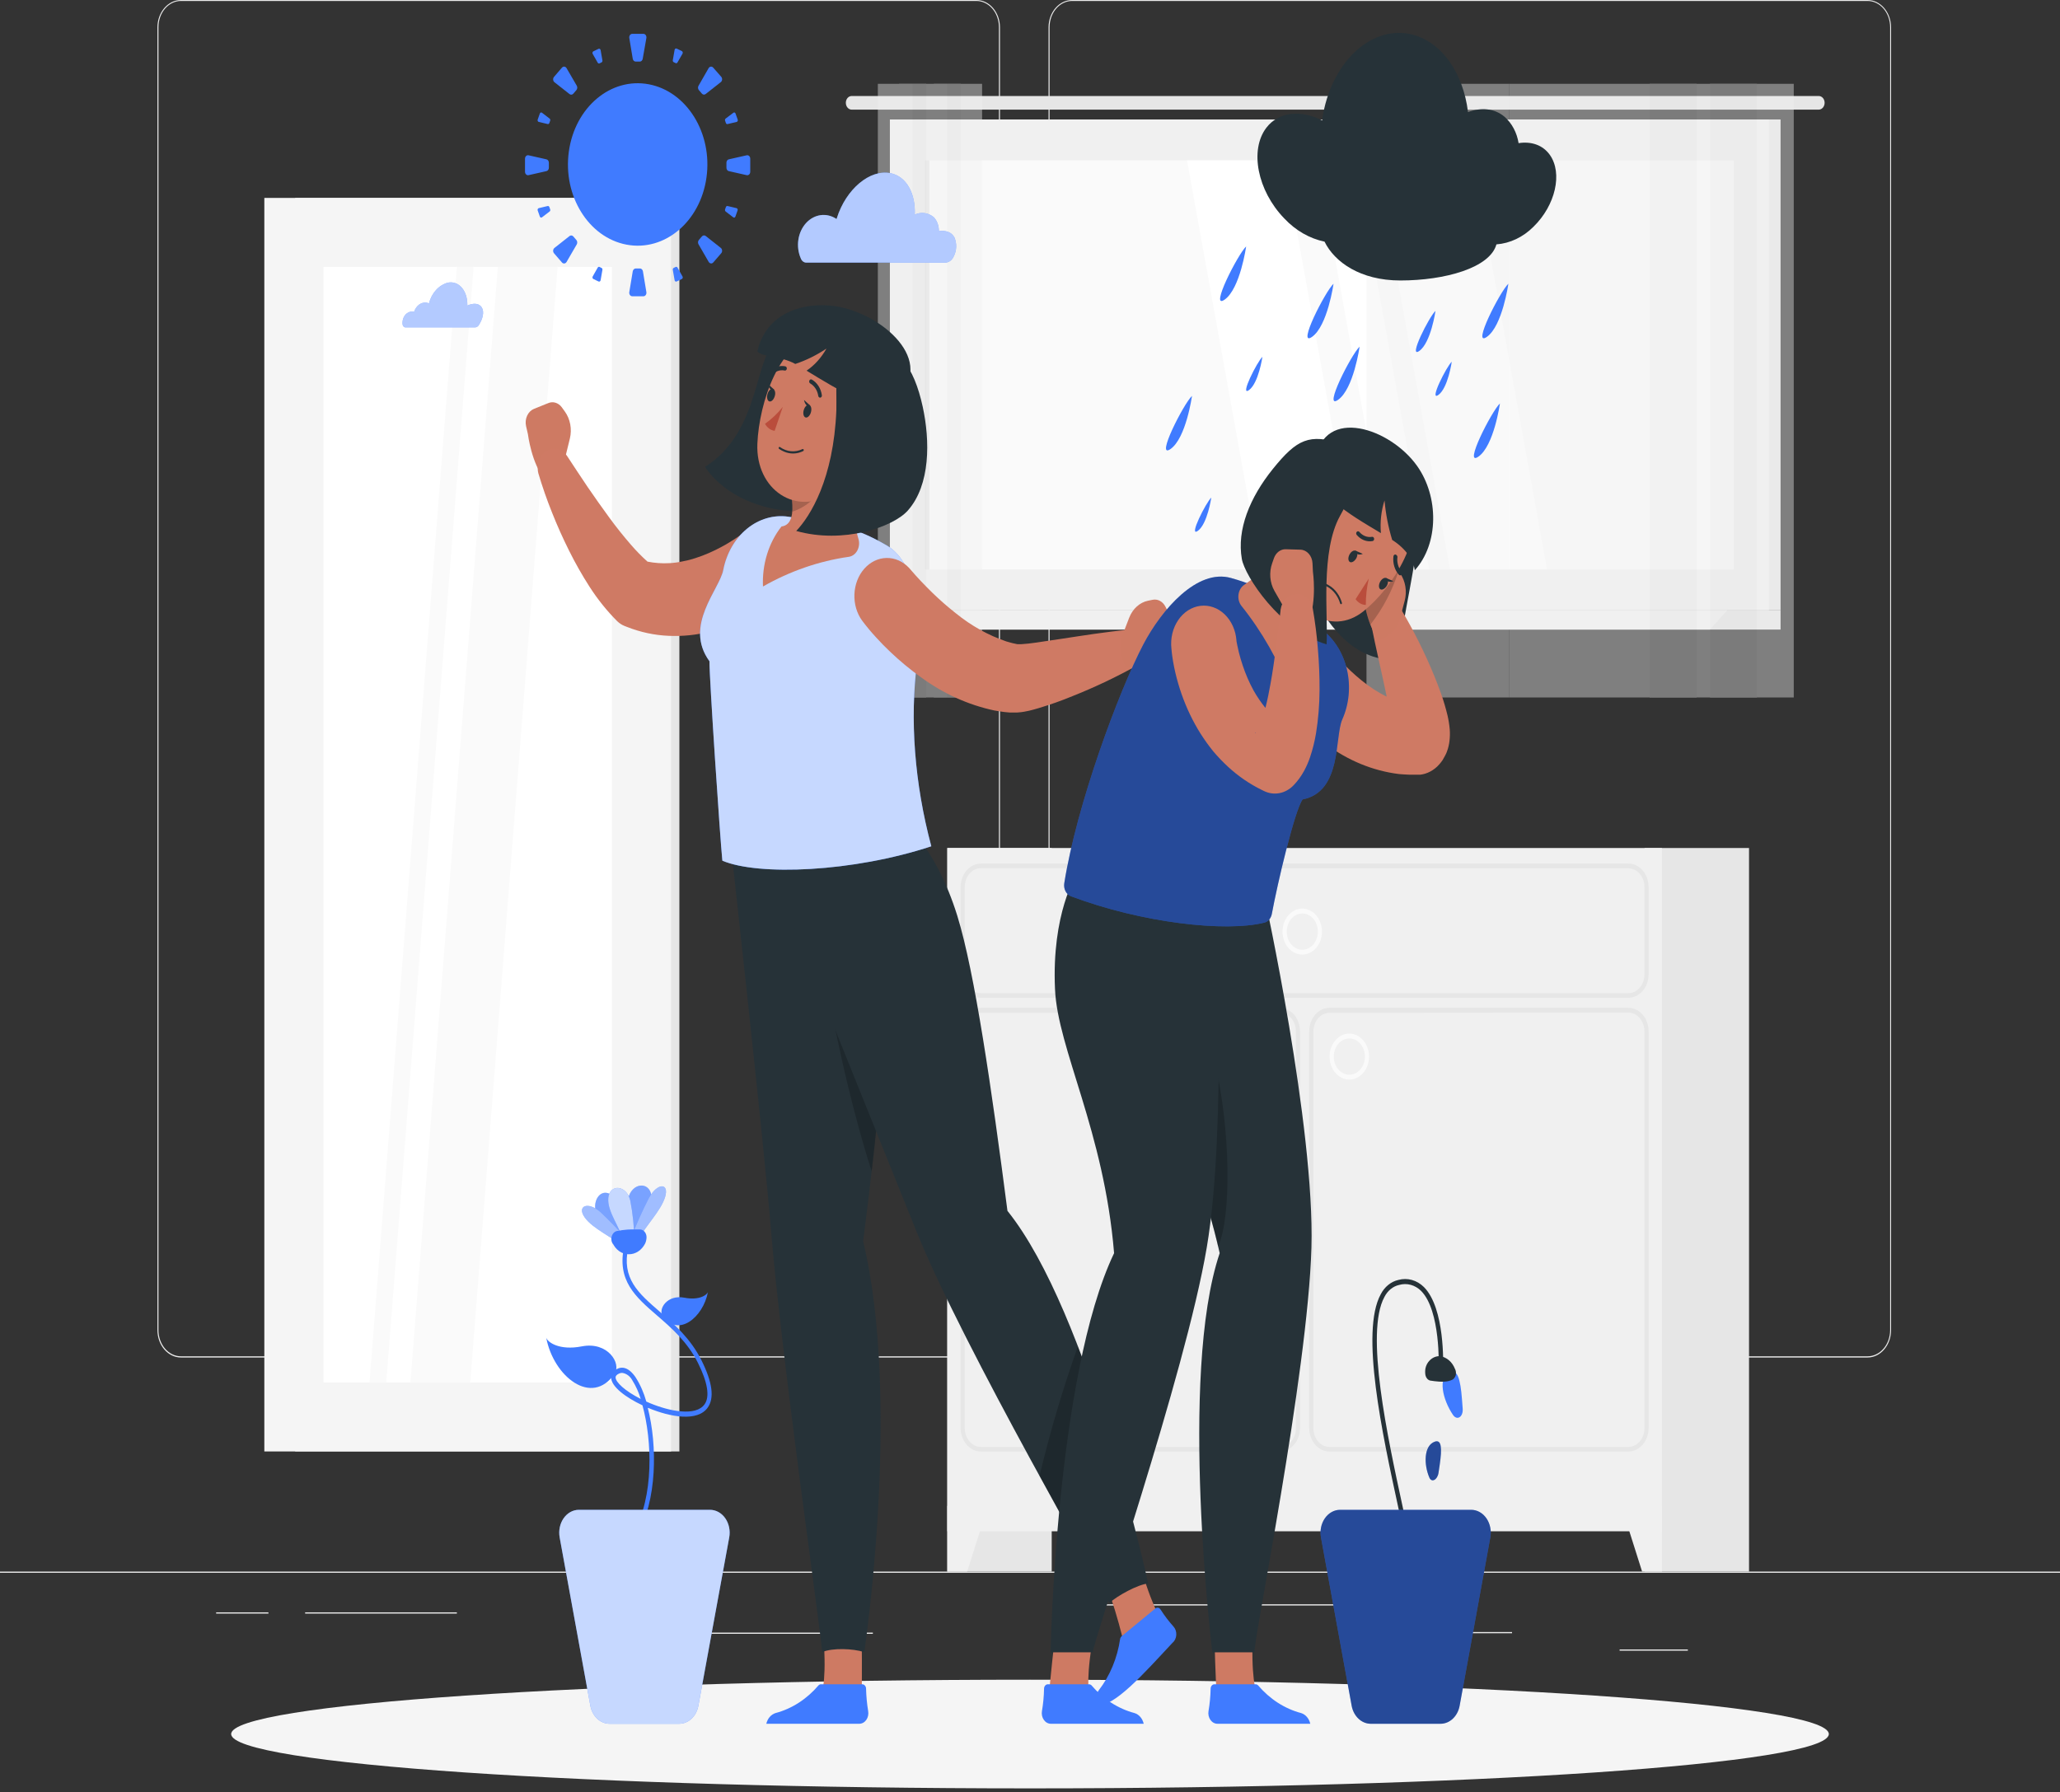 <svg width="300" height="261" viewBox="0 0 300 261" fill="none" xmlns="http://www.w3.org/2000/svg">
<rect x="0" y="0" width="300" height="261" fill="#333333" stroke="none"/>
<path d="M300 228.899H0V229.074H300V228.899Z" fill="#EBEBEB"/>
<path d="M245.802 240.239H235.866V240.414H245.802V240.239Z" fill="#EBEBEB"/>
<path d="M220.2 237.701H197.514V237.876H220.2V237.701Z" fill="#EBEBEB"/>
<path d="M200.448 233.66H159V233.835H200.448V233.66Z" fill="#EBEBEB"/>
<path d="M39.09 234.835H31.476V235.01H39.09V234.835Z" fill="#EBEBEB"/>
<path d="M66.534 234.835H44.436V235.01H66.534V234.835Z" fill="#EBEBEB"/>
<path d="M127.116 237.785H91.398V237.96H127.116V237.785Z" fill="#EBEBEB"/>
<path d="M142.2 197.717H26.346C25.439 197.715 24.569 197.294 23.928 196.546C23.286 195.797 22.926 194.783 22.926 193.725V3.957C22.934 2.906 23.298 1.9 23.938 1.159C24.578 0.418 25.444 0.002 26.346 0H142.2C143.109 0 143.98 0.421 144.623 1.169C145.265 1.918 145.626 2.933 145.626 3.992V193.725C145.626 194.784 145.265 195.799 144.623 196.548C143.98 197.297 143.109 197.717 142.2 197.717ZM26.346 0.14C25.479 0.142 24.647 0.545 24.034 1.26C23.421 1.976 23.076 2.946 23.076 3.957V193.725C23.076 194.736 23.421 195.706 24.034 196.422C24.647 197.138 25.479 197.541 26.346 197.542H142.2C143.069 197.541 143.901 197.138 144.515 196.422C145.129 195.707 145.475 194.737 145.476 193.725V3.957C145.475 2.945 145.129 1.975 144.515 1.26C143.901 0.544 143.069 0.142 142.2 0.14H26.346Z" fill="#EBEBEB"/>
<path d="M271.986 197.717H156.126C155.218 197.715 154.347 197.294 153.705 196.546C153.063 195.798 152.701 194.783 152.7 193.725V3.957C152.709 2.905 153.074 1.9 153.715 1.159C154.357 0.418 155.223 0.002 156.126 0H271.986C272.887 0.004 273.751 0.421 274.39 1.162C275.029 1.903 275.392 2.907 275.4 3.957V193.725C275.4 194.781 275.04 195.795 274.401 196.543C273.761 197.291 272.892 197.714 271.986 197.717ZM156.126 0.14C155.257 0.142 154.425 0.544 153.811 1.26C153.197 1.975 152.851 2.945 152.85 3.957V193.725C152.851 194.737 153.197 195.707 153.811 196.422C154.425 197.138 155.257 197.541 156.126 197.542H271.986C272.854 197.541 273.686 197.138 274.3 196.422C274.914 195.707 275.26 194.737 275.262 193.725V3.957C275.26 2.945 274.914 1.975 274.3 1.26C273.686 0.544 272.854 0.142 271.986 0.14H156.126Z" fill="#EBEBEB"/>
<path d="M137.958 228.899H153.162V123.51H137.958V228.899Z" fill="#E6E6E6"/>
<path d="M140.85 228.899H137.958V219.328H143.874L140.85 228.899Z" fill="#F0F0F0"/>
<path d="M239.508 228.899H254.712V123.51H239.508V228.899Z" fill="#E6E6E6"/>
<path d="M137.958 223.026L242.028 223.026V123.51L137.958 123.51V223.026Z" fill="#F0F0F0"/>
<path d="M237.144 145.324H142.848C142.067 145.324 141.317 144.962 140.763 144.319C140.21 143.675 139.898 142.802 139.896 141.891V129.208C139.898 128.297 140.21 127.424 140.763 126.781C141.317 126.137 142.067 125.776 142.848 125.776H237.144C237.926 125.776 238.675 126.137 239.228 126.781C239.78 127.425 240.09 128.298 240.09 129.208V141.926C240.083 142.83 239.769 143.694 239.217 144.331C238.665 144.967 237.921 145.324 237.144 145.324ZM142.848 126.447C142.226 126.447 141.63 126.735 141.19 127.247C140.75 127.76 140.502 128.455 140.502 129.18V141.926C140.504 142.65 140.752 143.343 141.192 143.854C141.632 144.365 142.227 144.652 142.848 144.652H237.144C237.765 144.651 238.359 144.363 238.797 143.852C239.236 143.341 239.483 142.648 239.484 141.926V129.208C239.484 128.485 239.238 127.79 238.799 127.278C238.361 126.765 237.766 126.477 237.144 126.475L142.848 126.447Z" fill="#E6E6E6"/>
<path d="M186.378 211.414H142.848C142.067 211.412 141.318 211.05 140.765 210.406C140.212 209.763 139.9 208.891 139.896 207.981V150.218C139.898 149.307 140.21 148.433 140.763 147.79C141.317 147.146 142.067 146.785 142.848 146.785H186.378C187.16 146.785 187.909 147.147 188.462 147.79C189.014 148.434 189.324 149.307 189.324 150.218V207.981C189.323 208.891 189.012 209.763 188.46 210.406C187.908 211.049 187.159 211.412 186.378 211.414ZM142.848 147.519C142.227 147.521 141.631 147.809 141.191 148.322C140.752 148.834 140.504 149.528 140.502 150.253V208.016C140.504 208.74 140.752 209.433 141.192 209.944C141.632 210.455 142.227 210.742 142.848 210.742H186.378C187 210.742 187.595 210.455 188.035 209.944C188.475 209.433 188.723 208.74 188.724 208.016V150.218C188.723 149.493 188.475 148.799 188.036 148.287C187.596 147.774 187 147.486 186.378 147.484L142.848 147.519Z" fill="#E6E6E6"/>
<path d="M237.144 211.414H193.608C192.827 211.412 192.079 211.049 191.527 210.406C190.975 209.763 190.664 208.891 190.662 207.981V150.218C190.662 149.767 190.738 149.32 190.886 148.904C191.034 148.488 191.251 148.109 191.525 147.79C191.799 147.472 192.123 147.219 192.481 147.046C192.838 146.874 193.221 146.785 193.608 146.785H237.144C237.925 146.785 238.675 147.147 239.227 147.79C239.78 148.434 240.09 149.307 240.09 150.218V207.981C240.089 208.891 239.778 209.763 239.226 210.406C238.673 211.049 237.925 211.412 237.144 211.414ZM193.608 147.519C192.987 147.521 192.392 147.81 191.953 148.322C191.514 148.835 191.268 149.529 191.268 150.253V208.016C191.27 208.738 191.517 209.431 191.955 209.942C192.394 210.453 192.988 210.741 193.608 210.742H237.144C237.764 210.741 238.359 210.453 238.797 209.942C239.235 209.431 239.483 208.738 239.484 208.016V150.218C239.484 149.494 239.238 148.8 238.799 148.287C238.36 147.775 237.765 147.486 237.144 147.484L193.608 147.519Z" fill="#E6E6E6"/>
<path d="M196.506 157.237C195.937 157.238 195.381 157.043 194.908 156.676C194.434 156.309 194.065 155.786 193.846 155.174C193.628 154.563 193.57 153.889 193.68 153.239C193.791 152.589 194.064 151.992 194.466 151.523C194.867 151.053 195.379 150.734 195.937 150.604C196.495 150.474 197.073 150.54 197.598 150.793C198.124 151.047 198.573 151.476 198.889 152.027C199.205 152.578 199.374 153.225 199.374 153.888C199.374 154.775 199.072 155.626 198.534 156.254C197.997 156.881 197.267 157.235 196.506 157.237ZM196.506 151.252C196.057 151.252 195.618 151.407 195.245 151.698C194.872 151.989 194.582 152.402 194.41 152.885C194.239 153.369 194.194 153.9 194.282 154.413C194.37 154.926 194.587 155.397 194.904 155.766C195.222 156.136 195.627 156.387 196.067 156.488C196.508 156.589 196.964 156.536 197.378 156.335C197.792 156.134 198.146 155.794 198.395 155.358C198.643 154.923 198.775 154.411 198.774 153.888C198.774 153.541 198.715 153.198 198.601 152.878C198.487 152.558 198.32 152.267 198.109 152.022C197.899 151.777 197.649 151.583 197.373 151.451C197.098 151.319 196.804 151.251 196.506 151.252Z" fill="#FAFAFA"/>
<path d="M183.48 157.237C182.911 157.238 182.355 157.043 181.881 156.676C181.408 156.309 181.039 155.786 180.82 155.174C180.602 154.563 180.544 153.889 180.654 153.239C180.764 152.589 181.038 151.992 181.439 151.523C181.841 151.053 182.353 150.734 182.911 150.604C183.468 150.474 184.047 150.54 184.572 150.793C185.098 151.047 185.547 151.476 185.863 152.027C186.179 152.578 186.348 153.225 186.348 153.888C186.348 154.775 186.046 155.626 185.508 156.254C184.97 156.881 184.241 157.235 183.48 157.237ZM183.48 151.252C183.031 151.252 182.592 151.407 182.219 151.698C181.846 151.989 181.555 152.402 181.384 152.885C181.212 153.369 181.168 153.9 181.256 154.413C181.344 154.926 181.56 155.397 181.878 155.766C182.196 156.136 182.6 156.387 183.041 156.488C183.481 156.589 183.937 156.536 184.352 156.335C184.766 156.134 185.12 155.794 185.368 155.358C185.617 154.923 185.749 154.411 185.748 153.888C185.748 153.541 185.689 153.198 185.575 152.878C185.461 152.558 185.294 152.267 185.083 152.022C184.872 151.777 184.622 151.583 184.347 151.451C184.072 151.319 183.777 151.251 183.48 151.252Z" fill="#FAFAFA"/>
<path d="M239.142 228.899H242.028V219.328H236.112L239.142 228.899Z" fill="#F0F0F0"/>
<path d="M189.654 139.031C189.086 139.033 188.529 138.837 188.056 138.47C187.583 138.103 187.213 137.581 186.995 136.969C186.776 136.357 186.719 135.683 186.829 135.033C186.939 134.383 187.212 133.786 187.614 133.317C188.016 132.848 188.528 132.528 189.086 132.398C189.643 132.269 190.221 132.334 190.747 132.588C191.272 132.841 191.722 133.27 192.038 133.821C192.354 134.372 192.522 135.02 192.522 135.682C192.522 136.569 192.22 137.42 191.683 138.048C191.145 138.676 190.416 139.029 189.654 139.031ZM189.654 133.047C189.206 133.047 188.767 133.202 188.394 133.492C188.021 133.783 187.73 134.196 187.558 134.68C187.387 135.163 187.342 135.695 187.43 136.208C187.518 136.72 187.735 137.191 188.053 137.561C188.371 137.93 188.775 138.181 189.216 138.282C189.656 138.383 190.112 138.33 190.527 138.129C190.941 137.928 191.295 137.588 191.543 137.153C191.792 136.717 191.924 136.205 191.922 135.682C191.922 135.336 191.864 134.992 191.75 134.672C191.636 134.352 191.468 134.061 191.258 133.816C191.047 133.571 190.797 133.377 190.522 133.245C190.247 133.113 189.952 133.046 189.654 133.047Z" fill="#FAFAFA"/>
<path d="M133.236 88.875L259.308 88.875V17.402L133.236 17.402V88.875Z" fill="#E6E6E6"/>
<path d="M124.032 13.983H264.87C265.096 13.983 265.313 14.088 265.473 14.274C265.632 14.46 265.722 14.712 265.722 14.976C265.721 15.239 265.63 15.49 265.471 15.676C265.311 15.861 265.096 15.967 264.87 15.969H124.032C123.806 15.969 123.59 15.864 123.43 15.678C123.27 15.492 123.18 15.239 123.18 14.976C123.179 14.845 123.201 14.716 123.243 14.595C123.286 14.474 123.349 14.364 123.428 14.272C123.507 14.179 123.601 14.106 123.705 14.057C123.809 14.007 123.92 13.982 124.032 13.983Z" fill="#E6E6E6"/>
<path d="M129.594 88.875L257.61 88.875V17.402L129.594 17.402V88.875Z" fill="#F0F0F0"/>
<path d="M133.236 88.875H259.308V91.692H130.722L133.236 88.875Z" fill="#E6E6E6"/>
<path d="M123.522 88.875H251.538L249.024 91.692H121.008L123.522 88.875Z" fill="#F0F0F0"/>
<path d="M252.504 82.932V23.351L134.694 23.351V82.932H252.504Z" fill="#FAFAFA"/>
<path d="M225.295 82.932L214.531 23.351H200.395L211.159 82.932H225.295Z" fill="white"/>
<path d="M197.766 82.932L187.002 23.351H172.866L183.63 82.932H197.766Z" fill="white"/>
<path d="M208.122 82.932L197.358 23.351H191.844L202.614 82.932H208.122Z" fill="white"/>
<path d="M135.342 82.932V23.351H134.694V82.932H135.342Z" fill="#E6E6E6"/>
<g opacity="0.4">
<path d="M240.486 101.585H261.228V12.207H240.486V101.585Z" fill="#F0F0F0"/>
<path d="M249.024 101.585H255.864V12.207H249.024V101.585Z" fill="#E6E6E6"/>
<path d="M219.744 101.585H240.486V12.207H219.744V101.585Z" fill="#F0F0F0"/>
<path d="M240.24 101.585H247.08V12.207H240.24V101.585Z" fill="#E6E6E6"/>
<path d="M199.002 101.585H219.744V12.207H199.002V101.585Z" fill="#F0F0F0"/>
</g>
<g opacity="0.4">
<path d="M137.964 101.585H143.022V12.207H137.964V101.585Z" fill="#F0F0F0"/>
<path d="M135.984 101.585H139.926V12.207H135.984V101.585Z" fill="#E6E6E6"/>
<path d="M132.901 101.585H137.958V12.207H132.901V101.585Z" fill="#F0F0F0"/>
<path d="M130.932 101.585H134.874V12.207H130.932V101.585Z" fill="#E6E6E6"/>
<path d="M127.842 101.585H132.9V12.207H127.842L127.842 101.585Z" fill="#F0F0F0"/>
</g>
<path d="M42.99 211.399H98.94L98.94 28.826H42.99L42.99 211.399Z" fill="#E6E6E6"/>
<path d="M38.495 211.399H97.728L97.728 28.826H38.495L38.495 211.399Z" fill="#F5F5F5"/>
<path d="M89.106 201.36L89.106 38.872H47.111L47.111 201.36H89.106Z" fill="white"/>
<path d="M68.484 201.353L81.204 38.865H72.499L59.773 201.353H68.484Z" fill="#FAFAFA"/>
<path d="M56.25 201.353L68.97 38.865H66.54L53.814 201.353H56.25Z" fill="#FAFAFA"/>
<path d="M150 260.472C214.249 260.472 266.334 256.929 266.334 252.558C266.334 248.187 214.249 244.644 150 244.644C85.751 244.644 33.666 248.187 33.666 252.558C33.666 256.929 85.751 260.472 150 260.472Z" fill="#F5F5F5"/>
<path d="M82.392 66.314L82.992 63.867C83.154 63.192 83.172 62.481 83.044 61.796C82.916 61.111 82.647 60.473 82.26 59.937L81.81 59.315C81.567 58.988 81.244 58.756 80.885 58.651C80.525 58.545 80.146 58.572 79.8 58.728L77.76 59.553C77.332 59.727 76.976 60.083 76.764 60.55C76.551 61.016 76.498 61.559 76.614 62.07L76.884 63.251C76.884 63.251 77.412 67.523 79.332 69.809L80.034 69.46C80.606 69.178 81.115 68.748 81.524 68.203C81.932 67.658 82.229 67.012 82.392 66.314Z" fill="#CE7A63"/>
<path d="M115.199 78.507C114.821 77.925 114.349 77.436 113.808 77.068C113.268 76.699 112.671 76.458 112.051 76.359C111.43 76.26 110.799 76.304 110.194 76.489C109.588 76.674 109.02 76.996 108.521 77.437L108.413 77.521L108.221 77.661L107.807 77.954C107.525 78.157 107.207 78.36 106.931 78.549C106.331 78.926 105.731 79.311 105.095 79.639C103.867 80.311 102.593 80.861 101.285 81.282C100.657 81.492 100.017 81.655 99.371 81.772C98.743 81.907 98.108 81.991 97.469 82.023C96.407 82.082 95.343 82.007 94.295 81.799C93.452 81.044 92.65 80.227 91.895 79.353C90.815 78.108 89.735 76.766 88.703 75.346C87.671 73.927 86.627 72.466 85.607 70.97C84.587 69.474 83.579 67.915 82.607 66.446L82.547 66.356C82.193 65.861 81.702 65.523 81.159 65.401C80.616 65.279 80.053 65.38 79.566 65.686C79.079 65.992 78.697 66.484 78.486 67.08C78.275 67.676 78.247 68.339 78.407 68.956C78.986 70.905 79.653 72.816 80.405 74.682C81.143 76.542 81.959 78.367 82.859 80.171C83.768 82.003 84.77 83.77 85.859 85.463C87.041 87.3 88.391 88.981 89.885 90.476C90.206 90.784 90.572 91.021 90.965 91.175L91.289 91.301C93.26 92.082 95.317 92.522 97.397 92.608C99.43 92.701 101.465 92.487 103.451 91.972C106.33 91.24 109.095 89.995 111.647 88.281C112.073 88.001 112.493 87.707 112.913 87.386L113.543 86.889L113.867 86.617L114.263 86.274C115.27 85.388 115.935 84.072 116.11 82.616C116.286 81.16 115.958 79.682 115.199 78.507Z" fill="#CF7A64"/>
<path d="M119.531 247.259C119.531 247.259 120.347 245.357 120.005 239.68C120.005 239.68 123.227 238.079 125.501 238.918C125.543 242.868 125.501 246.706 125.501 246.706L119.531 247.259Z" fill="#CE7A63"/>
<path d="M124.451 120.113C124.451 120.113 128.123 125.755 128.969 136.745C129.641 145.435 127.991 163.138 125.699 180.791C131.333 204.24 125.867 240.624 125.867 240.624C124.199 240.099 121.265 239.987 119.723 240.624C119.771 239.225 113.783 197.731 112.277 179.099C111.287 166.808 106.277 121.77 106.277 121.77L124.451 120.113Z" fill="#263238"/>
<path opacity="0.2" d="M120.383 142.499C120.833 146.827 123.689 160.523 126.947 170.611C127.547 165.515 128.027 160.572 128.399 155.999L120.383 142.499Z" fill="black"/>
<path d="M163.445 238.407C162.81 235.855 162.046 233.347 161.159 230.898C161.159 230.898 163.949 228.801 166.433 229.228C167.07 231.471 167.9 233.633 168.911 235.681L163.445 238.407Z" fill="#CE7A63"/>
<path d="M168.258 234.268L163.35 238.309C163.247 238.392 163.171 238.513 163.134 238.652C162.733 241.458 161.65 244.071 160.014 246.182C159.802 246.481 159.661 246.84 159.604 247.222C159.547 247.605 159.577 247.998 159.69 248.363C162.192 248.741 166.554 243.763 170.748 239.274C170.908 239.143 171.041 238.971 171.137 238.773C171.233 238.574 171.29 238.353 171.304 238.125C171.318 237.898 171.288 237.67 171.217 237.457C171.146 237.245 171.035 237.053 170.892 236.897C170.212 236.141 169.588 235.32 169.026 234.443C168.986 234.373 168.934 234.312 168.873 234.265C168.813 234.219 168.745 234.186 168.673 234.17C168.602 234.154 168.528 234.154 168.457 234.171C168.386 234.188 168.318 234.221 168.258 234.268Z" fill="#407BFF"/>
<path d="M131.249 119.462C131.249 119.462 136.199 123.049 139.415 133.389C141.953 141.597 144.425 158.663 146.717 176.359C158.663 191.215 167.213 230.633 167.213 230.633C165.737 230.752 162.695 232.423 161.567 233.464C161.147 232.185 140.357 196.41 133.475 179.379C126.917 163.145 111.563 124.937 111.563 124.937L131.249 119.462Z" fill="#263238"/>
<path opacity="0.2" d="M156.977 196.095C154.783 202.248 152.915 208.552 151.385 214.972C152.981 217.888 154.493 220.628 155.843 223.054L162.371 212.099C160.865 207.044 159.047 201.465 156.977 196.095Z" fill="black"/>
<path d="M125.562 245.308H119.562C119.437 245.307 119.316 245.356 119.22 245.448C117.5 247.469 115.32 248.876 112.938 249.503C112.617 249.603 112.325 249.8 112.09 250.074C111.855 250.347 111.686 250.688 111.6 251.062H125.136C125.332 251.062 125.525 251.012 125.702 250.914C125.88 250.817 126.036 250.674 126.16 250.498C126.284 250.321 126.373 250.114 126.42 249.892C126.467 249.671 126.471 249.44 126.432 249.216C126.254 248.141 126.152 247.052 126.126 245.958C126.126 245.872 126.111 245.787 126.083 245.708C126.054 245.628 126.013 245.556 125.96 245.496C125.908 245.435 125.845 245.388 125.777 245.355C125.709 245.323 125.635 245.307 125.562 245.308Z" fill="#407BFF"/>
<path d="M113.465 49.185C109.619 51.772 111.065 62.643 102.665 68.013C107.237 74.612 116.831 75.165 119.567 73.941C122.303 72.718 122.153 53.289 122.153 53.289C122.153 53.289 116.909 47.675 113.465 49.185Z" fill="#263238"/>
<path d="M129.126 79.43C128.634 79.213 129.636 79.639 129.126 79.43V79.43Z" fill="#407BFF"/>
<path d="M114.809 75.256C116.009 75.43 117.299 75.647 118.523 75.892C122.201 76.64 124.391 76.682 129.125 79.43C133.667 82.072 134.315 90.546 133.559 96.405C132.485 104.718 133.163 114.037 135.629 123.259C124.229 127.027 110.429 127.586 105.197 125.356C104.873 122.175 103.295 98.705 103.319 96.307C99.527 91.112 104.789 85.862 105.329 83.023C105.801 80.589 107.033 78.446 108.785 77.011C110.537 75.575 112.684 74.95 114.809 75.256Z" fill="#407BFF"/>
<path opacity="0.7" d="M114.809 75.256C116.009 75.43 117.299 75.647 118.523 75.892C122.201 76.64 124.391 76.682 129.125 79.43C133.667 82.072 134.315 90.546 133.559 96.405C132.485 104.718 133.163 114.037 135.629 123.259C124.229 127.027 110.429 127.586 105.197 125.356C104.873 122.175 103.295 98.705 103.319 96.307C99.527 91.112 104.789 85.862 105.329 83.023C105.801 80.589 107.033 78.446 108.785 77.011C110.537 75.575 112.684 74.95 114.809 75.256Z" fill="white"/>
<path d="M166.8 94.293C166.748 93.555 166.446 92.87 165.961 92.39C165.476 91.91 164.848 91.675 164.214 91.734C160.932 92.042 157.68 92.573 154.488 93.056L152.088 93.412C151.308 93.538 150.528 93.65 149.784 93.734C149.412 93.776 149.058 93.804 148.722 93.825H148.278H148.098H148.026C148.071 93.816 148.118 93.816 148.164 93.825L147.936 93.776L147.474 93.678C147.162 93.587 146.874 93.524 146.544 93.419C143.921 92.528 141.441 91.144 139.2 89.322C138.006 88.385 136.855 87.376 135.75 86.302C135.192 85.757 134.646 85.198 134.112 84.638L133.326 83.785L132.654 83.016L132.384 82.709C131.489 81.76 130.319 81.245 129.11 81.266C127.901 81.287 126.744 81.844 125.875 82.823C125.006 83.802 124.489 85.13 124.43 86.538C124.37 87.945 124.773 89.325 125.556 90.399L126.096 91.098L126.588 91.7C126.912 92.091 127.242 92.462 127.578 92.825C128.238 93.559 128.928 94.258 129.63 94.923C131.05 96.277 132.547 97.517 134.112 98.635C137.372 101.022 140.992 102.664 144.78 103.473C145.272 103.571 145.776 103.634 146.268 103.704L147.024 103.774H147.402C147.654 103.774 147.954 103.774 148.158 103.774L148.698 103.725L149.13 103.662C149.412 103.613 149.652 103.557 149.904 103.508C150.378 103.396 150.828 103.263 151.26 103.137C152.13 102.879 152.952 102.599 153.768 102.319C154.584 102.04 155.382 101.711 156.168 101.397C159.332 100.142 162.431 98.676 165.45 97.006C165.882 96.763 166.241 96.374 166.482 95.891C166.722 95.407 166.833 94.851 166.8 94.293Z" fill="#CF7A64"/>
<path d="M163.553 92.287L164.447 89.966C164.696 89.328 165.074 88.77 165.548 88.341C166.023 87.911 166.58 87.621 167.171 87.498L167.855 87.358C168.214 87.283 168.585 87.337 168.917 87.513C169.249 87.689 169.527 87.979 169.715 88.344L170.825 90.504C171.061 90.957 171.14 91.497 171.048 92.016C170.955 92.535 170.698 92.994 170.327 93.3L169.469 94C169.469 94 166.715 96.88 163.979 97.209L163.631 96.412C163.355 95.774 163.205 95.073 163.191 94.359C163.178 93.646 163.302 92.938 163.553 92.287Z" fill="#CE7A63"/>
<path d="M123.696 67.978C123.544 71.522 123.986 75.068 124.998 78.416C125.091 78.699 125.127 79.003 125.104 79.305C125.081 79.607 124.999 79.898 124.864 80.158C124.729 80.417 124.545 80.636 124.325 80.8C124.106 80.963 123.858 81.066 123.6 81.1C119.261 81.722 115.041 83.183 111.114 85.421C111.041 83.829 111.242 82.236 111.705 80.735C112.167 79.234 112.882 77.856 113.808 76.682C116.844 76.311 114.678 69.627 114.342 68.39L123.696 67.978Z" fill="#CE7A63"/>
<path opacity="0.2" d="M121.368 68.075L114.354 68.383C114.57 69.201 115.554 72.34 115.392 74.522C116.434 74.187 117.409 73.615 118.26 72.837C119.677 71.642 120.761 69.985 121.374 68.075H121.368Z" fill="black"/>
<path d="M127.199 60.609C125.333 66.789 124.655 69.446 121.199 71.795C115.997 75.291 110.021 71.326 110.297 64.636C110.543 58.616 113.555 49.527 119.339 48.744C125.123 47.961 129.077 54.435 127.199 60.609Z" fill="#CE7A63"/>
<path d="M118.074 60.126C117.906 60.616 117.546 60.916 117.27 60.783C116.994 60.651 116.904 60.154 117.072 59.658C117.24 59.161 117.6 58.868 117.876 58.994C118.152 59.12 118.242 59.616 118.074 60.126Z" fill="#263238"/>
<path d="M112.8 57.784C112.632 58.28 112.272 58.574 111.996 58.448C111.72 58.322 111.63 57.812 111.798 57.316C111.966 56.819 112.326 56.526 112.602 56.658C112.878 56.791 112.992 57.288 112.8 57.784Z" fill="#263238"/>
<path d="M112.74 56.742L111.84 55.931C111.84 55.931 112.044 57.099 112.74 56.742Z" fill="#263238"/>
<path d="M113.999 59.266C113.236 60.221 112.364 61.049 111.407 61.727C111.563 62.007 111.769 62.244 112.012 62.422C112.254 62.599 112.527 62.713 112.811 62.755L113.999 59.266Z" fill="#BA4D3C"/>
<path d="M114.162 65.768C113.92 65.665 113.688 65.536 113.466 65.384C113.45 65.374 113.435 65.361 113.424 65.345C113.412 65.329 113.403 65.311 113.398 65.29C113.393 65.27 113.391 65.249 113.393 65.228C113.396 65.207 113.401 65.187 113.41 65.169C113.419 65.151 113.432 65.135 113.446 65.122C113.461 65.11 113.477 65.101 113.495 65.096C113.512 65.091 113.53 65.091 113.548 65.095C113.566 65.098 113.583 65.106 113.598 65.118C114.083 65.463 114.63 65.669 115.197 65.721C115.763 65.772 116.331 65.666 116.856 65.412C116.888 65.394 116.924 65.392 116.958 65.405C116.991 65.418 117.019 65.445 117.036 65.482C117.044 65.499 117.05 65.519 117.051 65.539C117.053 65.56 117.052 65.58 117.047 65.6C117.042 65.619 117.033 65.637 117.022 65.653C117.011 65.669 116.997 65.682 116.982 65.691C116.087 66.145 115.074 66.173 114.162 65.768Z" fill="#263238"/>
<path d="M126.984 65.999C126.658 66.459 126.252 66.833 125.793 67.096C125.333 67.359 124.831 67.504 124.32 67.523C123.03 67.523 122.802 65.789 123.516 64.349C124.158 63.042 125.604 61.476 126.732 62.175C127.86 62.874 127.866 64.803 126.984 65.999Z" fill="#CE7A63"/>
<path d="M121.8 59.756C121.392 69.774 118.008 75.179 115.956 77.332C122.796 79.262 130.05 76.78 132.198 74.368C135.534 70.613 135.438 64.153 134.382 59.266C133.104 53.407 130.698 49.842 125.844 50.338C120.99 50.835 121.908 56.54 121.8 59.756Z" fill="#263238"/>
<path d="M119.285 57.868C119.254 57.847 119.226 57.818 119.206 57.782C119.185 57.747 119.171 57.707 119.165 57.665C119.108 57.279 118.973 56.913 118.772 56.599C118.571 56.284 118.309 56.029 118.007 55.855C117.942 55.823 117.889 55.763 117.861 55.688C117.833 55.612 117.832 55.526 117.857 55.449C117.885 55.372 117.938 55.311 118.004 55.278C118.07 55.245 118.144 55.244 118.211 55.274C118.596 55.487 118.931 55.805 119.187 56.2C119.444 56.596 119.616 57.057 119.687 57.546C119.698 57.606 119.693 57.668 119.674 57.724C119.655 57.781 119.621 57.829 119.578 57.864C119.535 57.898 119.485 57.917 119.432 57.917C119.38 57.918 119.329 57.901 119.285 57.868Z" fill="#263238"/>
<path d="M112.2 54.743C112.13 54.737 112.064 54.703 112.014 54.645C111.964 54.586 111.937 54.507 111.937 54.425C111.937 54.343 111.964 54.263 112.014 54.205C112.317 53.854 112.687 53.594 113.094 53.446C113.502 53.297 113.934 53.265 114.354 53.352C114.391 53.357 114.427 53.372 114.46 53.395C114.492 53.418 114.52 53.449 114.541 53.486C114.562 53.522 114.577 53.563 114.584 53.606C114.591 53.65 114.59 53.694 114.581 53.737C114.572 53.78 114.555 53.821 114.532 53.855C114.509 53.89 114.48 53.919 114.447 53.94C114.413 53.961 114.377 53.974 114.339 53.977C114.301 53.981 114.263 53.975 114.228 53.96C113.895 53.897 113.554 53.928 113.234 54.05C112.914 54.171 112.623 54.38 112.386 54.659C112.333 54.709 112.268 54.738 112.2 54.743Z" fill="#263238"/>
<path d="M117.99 59.064L117.09 58.253C117.09 58.253 117.294 59.427 117.99 59.064Z" fill="#263238"/>
<path d="M110.304 51.156C110.838 52.03 113.676 51.8 115.818 53.009C117.402 52.481 118.926 51.73 120.354 50.772C119.619 52.092 118.628 53.194 117.462 53.988C122.1 56.784 127.884 60.651 130.92 57.553C136.266 52.093 127.68 45.06 120.822 44.5C115.95 44.102 111.414 46.206 110.304 51.156Z" fill="#263238"/>
<path d="M183.167 247.224C183.167 247.224 182.279 245.399 182.399 239.68C182.399 239.68 179.117 238.24 176.879 239.191C176.981 243.141 177.173 246.972 177.173 246.972L183.167 247.224Z" fill="#CE7A63"/>
<path d="M164.364 127.44C164.364 127.44 161.568 133.033 163.602 144.065C165.21 152.777 173.658 164.718 177.624 182.518C171.624 200.311 176.55 240.652 176.55 240.652H182.694C182.454 239.253 190.458 200.185 190.986 181.7C191.484 164.103 184.134 130.516 184.134 130.516L164.364 127.44Z" fill="#263238"/>
<path opacity="0.2" d="M176.934 154.783C174.002 154.687 171.153 155.929 168.996 158.244C171.888 164.669 175.242 172.318 177.396 181.574C179.4 177.072 179.166 164.298 176.934 154.783Z" fill="black"/>
<path d="M158.682 247.224C158.682 247.224 158.082 245.364 158.988 239.68C158.988 239.68 155.916 238.24 153.54 239.191C153.09 243.141 152.742 246.972 152.742 246.972L158.682 247.224Z" fill="#CE7A63"/>
<path d="M156.738 127.44C156.738 127.44 153.138 133.033 153.642 144.065C154.02 152.777 160.782 164.718 162.246 182.518C153.75 200.318 153 240.659 153 240.659H159.15C159.102 239.26 172.614 200.192 175.74 181.707C178.74 164.11 177.018 130.523 177.018 130.523L156.738 127.44Z" fill="#263238"/>
<path d="M152.598 245.308H158.598C158.722 245.307 158.843 245.357 158.94 245.448C160.659 247.469 162.839 248.876 165.222 249.503C165.543 249.602 165.836 249.798 166.072 250.072C166.307 250.346 166.475 250.687 166.56 251.062H153.042C152.846 251.062 152.652 251.012 152.474 250.914C152.297 250.817 152.141 250.675 152.016 250.498C151.891 250.322 151.802 250.115 151.754 249.893C151.707 249.672 151.702 249.44 151.74 249.216C151.923 248.143 152.025 247.053 152.046 245.958C152.046 245.787 152.104 245.623 152.207 245.501C152.31 245.379 152.451 245.31 152.598 245.308Z" fill="#407BFF"/>
<path d="M176.856 245.308H182.856C182.98 245.307 183.101 245.357 183.198 245.448C184.917 247.469 187.097 248.876 189.48 249.503C189.801 249.602 190.094 249.798 190.329 250.072C190.564 250.346 190.733 250.687 190.818 251.062H177.3C177.103 251.062 176.91 251.012 176.732 250.914C176.555 250.817 176.398 250.675 176.274 250.498C176.149 250.322 176.06 250.115 176.012 249.893C175.964 249.672 175.959 249.44 175.998 249.216C176.181 248.143 176.283 247.053 176.304 245.958C176.304 245.787 176.361 245.623 176.465 245.501C176.568 245.379 176.709 245.31 176.856 245.308Z" fill="#407BFF"/>
<path d="M206.358 77.472C206.61 80.968 204.102 90.413 203.67 96.132C196.362 96.405 192.87 89.735 191.232 86.841C189.594 83.946 198.108 72.278 198.108 72.278C198.108 72.278 205.2 73.291 206.358 77.472Z" fill="#263238"/>
<path d="M211.127 106.228C211.066 105.533 210.956 104.846 210.797 104.172C210.549 103.142 210.25 102.129 209.903 101.138C209.579 100.208 209.231 99.327 208.883 98.46C207.484 95.049 205.848 91.775 203.993 88.672C203.673 88.143 203.205 87.76 202.67 87.588C202.134 87.416 201.564 87.466 201.056 87.729C200.548 87.992 200.135 88.452 199.886 89.031C199.637 89.61 199.568 90.271 199.691 90.903V90.966C200.381 94.461 201.227 97.957 201.923 101.348C201.925 101.385 201.925 101.422 201.923 101.46C200.634 100.815 199.405 100.016 198.257 99.076C197.187 98.205 196.169 97.252 195.209 96.223C194.717 95.699 194.249 95.153 193.787 94.608L193.121 93.783L192.575 93.084L192.287 92.707C191.471 91.628 190.326 90.963 189.096 90.85C187.866 90.738 186.647 91.187 185.696 92.103C184.745 93.02 184.137 94.331 184.001 95.76C183.865 97.189 184.212 98.624 184.967 99.761L185.237 100.18L185.465 100.516L185.909 101.145C186.209 101.558 186.509 101.942 186.821 102.327C187.421 103.096 188.075 103.823 188.741 104.522C190.084 105.939 191.53 107.218 193.061 108.346C196.272 110.761 199.923 112.265 203.723 112.737C204.209 112.786 204.707 112.807 205.193 112.828H206.531H206.855C207.082 112.801 207.306 112.754 207.527 112.688C208.05 112.53 208.546 112.268 208.991 111.912C209.207 111.744 209.408 111.552 209.591 111.339C209.77 111.14 209.936 110.928 210.089 110.702C210.206 110.516 210.314 110.322 210.413 110.122L210.599 109.766L210.695 109.528C210.755 109.367 210.809 109.206 210.863 109.038C210.917 108.871 210.935 108.773 210.965 108.64L211.043 108.255L211.085 107.948C211.157 107.378 211.171 106.801 211.127 106.228Z" fill="#CF7A64"/>
<path d="M203.928 89.917L204.57 87.484C204.745 86.815 204.778 86.106 204.665 85.419C204.552 84.731 204.297 84.087 203.922 83.541L203.484 82.904C203.257 82.57 202.948 82.324 202.599 82.2C202.25 82.075 201.876 82.077 201.528 82.205L199.476 82.974C199.045 83.136 198.683 83.48 198.461 83.939C198.239 84.397 198.172 84.936 198.276 85.449L198.516 86.645C198.516 86.645 198.954 90.924 200.82 93.273L201.534 92.937C202.102 92.675 202.612 92.268 203.026 91.745C203.441 91.222 203.749 90.597 203.928 89.917Z" fill="#CE7A63"/>
<path opacity="0.2" d="M203.49 82.904C203.263 82.569 202.953 82.322 202.603 82.197C202.252 82.072 201.877 82.075 201.528 82.205L199.47 82.967C199.04 83.129 198.677 83.473 198.455 83.932C198.233 84.39 198.167 84.93 198.27 85.442L198.51 86.645C198.691 88.136 199.044 89.591 199.56 90.972L199.638 90.882C201.389 88.642 202.757 86.035 203.67 83.198L203.49 82.904Z" fill="black"/>
<path d="M179.274 84.184C178.764 83.967 179.766 84.38 179.274 84.184V84.184Z" fill="#407BFF"/>
<path d="M192.534 91.721C191.502 90.945 190.416 90.147 189.342 89.427C186.114 87.239 184.416 85.631 179.274 84.184C174.33 82.786 169.164 88.805 166.506 93.853C162.906 100.733 156.804 117.211 154.992 128.635C154.927 129.032 154.989 129.443 155.164 129.791C155.339 130.139 155.617 130.402 155.946 130.53C166.314 134.438 178.5 135.794 184.146 134.375C184.41 134.305 184.652 134.147 184.842 133.922C185.033 133.696 185.164 133.412 185.22 133.103C186 128.866 188.502 118.134 189.696 116.435C195.468 115.303 194.34 107.346 195.48 104.781C196.469 102.566 196.715 100.002 196.171 97.588C195.626 95.174 194.329 93.082 192.534 91.721Z" fill="#407BFF"/>
<path opacity="0.4" d="M192.534 91.721C191.502 90.945 190.416 90.147 189.342 89.427C186.114 87.239 184.416 85.631 179.274 84.184C174.33 82.786 169.164 88.805 166.506 93.853C162.906 100.733 156.804 117.211 154.992 128.635C154.927 129.032 154.989 129.443 155.164 129.791C155.339 130.139 155.617 130.402 155.946 130.53C166.314 134.438 178.5 135.794 184.146 134.375C184.41 134.305 184.652 134.147 184.842 133.922C185.033 133.696 185.164 133.412 185.22 133.103C186 128.866 188.502 118.134 189.696 116.435C195.468 115.303 194.34 107.346 195.48 104.781C196.469 102.566 196.715 100.002 196.171 97.588C195.626 95.174 194.329 93.082 192.534 91.721Z" fill="black"/>
<path d="M187.986 78.171C186.143 80.992 183.846 83.367 181.224 85.163C180.997 85.308 180.802 85.512 180.653 85.759C180.504 86.006 180.405 86.289 180.364 86.587C180.323 86.885 180.341 87.189 180.416 87.478C180.491 87.767 180.622 88.032 180.798 88.253C183.786 91.984 186.22 96.271 187.998 100.935C188.934 99.77 189.66 98.398 190.135 96.901C190.61 95.404 190.824 93.812 190.764 92.217C188.646 89.658 193.992 86.162 194.964 85.463L187.986 78.171Z" fill="#CE7A63"/>
<path opacity="0.2" d="M189.371 79.626L194.909 85.484C194.039 86.135 189.413 89.162 190.379 91.63C188.998 89.974 188.214 87.765 188.189 85.456C188.085 83.42 188.496 81.392 189.371 79.626Z" fill="black"/>
<path d="M192.599 70.166C189.071 75.263 187.487 77.332 187.601 81.989C187.769 88.98 193.817 92.825 198.557 89.036C202.823 85.624 207.875 77.85 205.403 71.718C202.931 65.587 196.103 65.076 192.599 70.166Z" fill="#CE7A63"/>
<path d="M196.59 80.66C196.314 81.094 196.29 81.604 196.53 81.814C196.77 82.023 197.184 81.814 197.454 81.415C197.724 81.017 197.754 80.471 197.514 80.269C197.274 80.066 196.86 80.234 196.59 80.66Z" fill="#263238"/>
<path d="M201.042 84.645C200.772 85.072 200.742 85.589 200.982 85.792C201.222 85.995 201.636 85.792 201.912 85.393C202.188 84.995 202.212 84.457 201.972 84.247C201.732 84.037 201.318 84.219 201.042 84.645Z" fill="#263238"/>
<path d="M201.852 84.177L202.92 84.645C202.92 84.645 201.954 85.058 201.852 84.177Z" fill="#263238"/>
<path d="M199.343 84.254C199.048 85.511 198.9 86.809 198.905 88.113C198.62 88.106 198.339 88.027 198.082 87.88C197.825 87.734 197.598 87.525 197.417 87.267L199.343 84.254Z" fill="#BA4D3C"/>
<path d="M193.602 85.296C193.377 85.152 193.142 85.033 192.9 84.939C192.883 84.931 192.865 84.928 192.848 84.929C192.83 84.93 192.813 84.935 192.797 84.944C192.781 84.953 192.767 84.966 192.756 84.982C192.745 84.998 192.736 85.017 192.732 85.037C192.726 85.056 192.724 85.076 192.725 85.097C192.726 85.117 192.731 85.137 192.739 85.155C192.746 85.173 192.757 85.19 192.77 85.203C192.784 85.216 192.799 85.226 192.816 85.233C193.358 85.43 193.853 85.772 194.261 86.232C194.67 86.692 194.98 87.257 195.168 87.882C195.172 87.902 195.18 87.921 195.19 87.937C195.201 87.953 195.214 87.967 195.229 87.977C195.244 87.988 195.26 87.995 195.278 87.997C195.295 88 195.313 87.999 195.33 87.994C195.347 87.989 195.363 87.98 195.376 87.968C195.39 87.956 195.402 87.941 195.411 87.923C195.42 87.905 195.426 87.886 195.428 87.866C195.431 87.846 195.43 87.825 195.426 87.805C195.122 86.724 194.467 85.823 193.602 85.296Z" fill="#263238"/>
<path d="M188.543 72.865C188.38 73.428 188.321 74.025 188.371 74.617C188.42 75.209 188.577 75.782 188.831 76.297C189.509 77.584 190.889 76.899 191.573 75.431C192.173 74.109 192.569 71.851 191.465 71.103C190.361 70.355 188.951 71.355 188.543 72.865Z" fill="#CE7A63"/>
<path d="M195.15 75.137C192.276 80.325 193.428 89.56 193.194 93.853C186.378 91.798 181.284 83.883 180.852 81.422C180.102 77.151 182.004 72.48 185.358 68.313C188.91 63.909 190.68 63.14 195.39 64.615C200.1 66.09 196.65 72.431 195.15 75.137Z" fill="#263238"/>
<path d="M200.021 78.255C199.993 78.228 199.961 78.208 199.925 78.196C199.89 78.184 199.854 78.18 199.817 78.185C199.485 78.246 199.145 78.214 198.825 78.092C198.505 77.971 198.214 77.763 197.975 77.486C197.929 77.424 197.863 77.385 197.792 77.378C197.722 77.372 197.652 77.398 197.597 77.451C197.57 77.477 197.548 77.51 197.531 77.546C197.515 77.583 197.505 77.623 197.502 77.664C197.499 77.705 197.504 77.746 197.515 77.785C197.526 77.825 197.544 77.861 197.567 77.892C197.863 78.248 198.228 78.517 198.63 78.676C199.033 78.835 199.463 78.88 199.883 78.808C199.954 78.797 200.018 78.754 200.062 78.689C200.106 78.623 200.126 78.54 200.117 78.458C200.106 78.379 200.073 78.308 200.021 78.255Z" fill="#263238"/>
<path d="M203.4 80.877C203.379 80.845 203.353 80.819 203.323 80.8C203.293 80.78 203.26 80.769 203.226 80.765C203.191 80.759 203.155 80.762 203.121 80.772C203.086 80.783 203.054 80.802 203.026 80.827C202.998 80.853 202.975 80.884 202.958 80.921C202.94 80.957 202.93 80.997 202.926 81.038C202.868 81.529 202.911 82.029 203.052 82.498C203.193 82.966 203.427 83.388 203.736 83.729C203.791 83.782 203.862 83.807 203.932 83.799C204.003 83.791 204.068 83.751 204.114 83.688C204.163 83.629 204.191 83.55 204.191 83.467C204.191 83.385 204.163 83.306 204.114 83.247C203.874 82.973 203.694 82.635 203.59 82.263C203.485 81.89 203.459 81.494 203.514 81.108C203.513 81.061 203.502 81.016 203.482 80.975C203.462 80.935 203.434 80.901 203.4 80.877Z" fill="#263238"/>
<path d="M197.4 80.199L198.468 80.667C198.468 80.667 197.502 81.101 197.4 80.199Z" fill="#263238"/>
<path d="M186.792 88.148L185.592 86.051C185.262 85.466 185.059 84.796 185.001 84.099C184.944 83.402 185.033 82.699 185.262 82.052L185.526 81.296C185.664 80.903 185.902 80.569 186.207 80.336C186.513 80.104 186.871 79.985 187.236 79.996L189.396 80.059C189.848 80.074 190.278 80.287 190.602 80.654C190.925 81.022 191.118 81.519 191.142 82.044L191.202 83.268C191.202 83.268 191.802 87.519 190.602 90.385L189.84 90.301C189.225 90.234 188.632 90.005 188.104 89.632C187.576 89.259 187.127 88.752 186.792 88.148Z" fill="#CE7A63"/>
<path d="M191.922 94.503C191.769 92.538 191.522 90.585 191.184 88.651C191.055 88.026 190.745 87.471 190.306 87.081C189.867 86.691 189.326 86.49 188.774 86.51C188.222 86.531 187.693 86.772 187.276 87.194C186.86 87.616 186.58 88.192 186.486 88.826V88.931C186.264 90.693 186.066 92.553 185.826 94.335C185.586 96.118 185.334 97.901 185.022 99.607C184.812 100.816 184.566 101.991 184.284 103.103C183.642 102.314 183.062 101.46 182.55 100.551C181.926 99.403 181.4 98.188 180.978 96.922C180.756 96.286 180.576 95.629 180.408 94.979C180.324 94.65 180.258 94.328 180.192 94.014L180.102 93.559L180.066 93.357C180.066 93.315 180.066 93.196 180.066 93.287C180.012 92.551 179.833 91.836 179.538 91.182C179.244 90.529 178.841 89.95 178.353 89.48C177.865 89.01 177.301 88.658 176.694 88.445C176.088 88.232 175.451 88.162 174.821 88.239C174.191 88.316 173.581 88.539 173.026 88.894C172.47 89.25 171.982 89.731 171.588 90.309C171.194 90.887 170.903 91.55 170.732 92.261C170.561 92.972 170.513 93.715 170.592 94.447L170.652 95.041L170.706 95.496L170.838 96.356C170.934 96.908 171.048 97.447 171.168 97.978C171.417 99.035 171.719 100.074 172.074 101.089C172.79 103.136 173.719 105.073 174.84 106.857C175.413 107.756 176.03 108.615 176.688 109.43C177.366 110.231 178.085 110.983 178.842 111.681C180.345 113.062 182.002 114.198 183.768 115.058L184.068 115.205C184.782 115.556 185.567 115.665 186.331 115.517C187.096 115.37 187.809 114.973 188.388 114.373C188.978 113.759 189.493 113.053 189.918 112.275C190.255 111.653 190.543 110.995 190.776 110.311C191.159 109.179 191.452 108.009 191.652 106.815C191.985 104.74 192.158 102.634 192.168 100.523C192.179 98.513 192.096 96.503 191.922 94.503ZM182.826 106.682H182.898C182.808 106.78 182.76 106.794 182.826 106.682Z" fill="#CF7A64"/>
<path d="M206.034 83.065C205.854 81.667 204.834 79.968 202.746 78.64C202.179 76.78 201.804 74.849 201.63 72.886C201.144 74.405 200.964 76.034 201.102 77.647C196.446 74.85 190.758 71.718 191.55 66.957C192.84 59.12 202.464 62.343 206.382 67.873C209.538 72.333 209.562 79.157 206.034 83.065Z" fill="#263238"/>
<path d="M92.76 223.656L92.232 223.243C95.274 217.972 94.962 209.792 93.564 204.681C91.164 203.555 89.004 201.968 88.992 200.612C88.992 200.227 89.154 199.689 89.952 199.339C90.552 199.067 91.524 199.067 92.568 200.605C93.248 201.675 93.773 202.867 94.122 204.135C94.296 204.219 94.476 204.296 94.656 204.366C97.53 205.562 101.34 206.317 102.606 204.534C103.398 203.429 103.062 201.346 101.646 198.507C100.11 195.431 97.77 193.404 95.706 191.614C92.532 188.873 89.796 186.503 90.906 181.476L91.506 181.665C90.486 186.203 92.946 188.328 96.054 191.02C98.166 192.851 100.56 194.928 102.162 198.137C103.764 201.346 104.052 203.625 103.068 205.009C101.592 207.107 97.626 206.408 94.416 205.065H94.338C95.748 210.519 95.706 218.552 92.76 223.656ZM90.6 199.955C90.46 199.955 90.323 199.983 90.192 200.039C89.826 200.199 89.646 200.395 89.646 200.612C89.646 201.311 91.02 202.59 93.306 203.751C93.021 202.794 92.617 201.892 92.106 201.073C91.945 200.765 91.725 200.504 91.464 200.31C91.203 200.116 90.907 199.995 90.6 199.955Z" fill="#407BFF"/>
<path d="M89.501 200.08C90.527 198.584 88.511 195.354 84.731 196.095C81.461 196.739 79.721 195.48 79.547 194.823C80.603 200.493 86.189 204.925 89.501 200.08Z" fill="#407BFF"/>
<path d="M96.504 191.649C95.826 190.656 97.164 188.517 99.666 189.006C101.832 189.432 102.984 188.6 103.104 188.16C102.402 191.921 98.7 194.858 96.504 191.649Z" fill="#407BFF"/>
<path d="M92.814 180.819C93.078 178.785 95.166 176.275 94.866 174.135C94.566 171.996 91.956 172.227 91.464 174.653C91.145 176.662 91.008 178.706 91.056 180.749L92.814 180.819Z" fill="#407BFF"/>
<path opacity="0.3" d="M92.814 180.819C93.078 178.785 95.166 176.275 94.866 174.135C94.566 171.996 91.956 172.227 91.464 174.653C91.145 176.662 91.008 178.706 91.056 180.749L92.814 180.819Z" fill="white"/>
<path d="M92.4 179.679C91.11 178.281 90.528 174.841 88.848 173.912C87.168 172.982 85.848 175.61 87.276 177.47C88.514 178.919 89.88 180.212 91.35 181.329L92.4 179.679Z" fill="#407BFF"/>
<path opacity="0.3" d="M92.4 179.679C91.11 178.281 90.528 174.841 88.848 173.912C87.168 172.982 85.848 175.61 87.276 177.47C88.514 178.919 89.88 180.212 91.35 181.329L92.4 179.679Z" fill="white"/>
<path d="M90.599 181.525C89.153 180.127 86.363 179.001 85.163 177.33C83.963 175.659 85.595 174.911 87.431 176.526C88.88 177.88 90.258 179.332 91.559 180.875L90.599 181.525Z" fill="#407BFF"/>
<path opacity="0.5" d="M90.599 181.525C89.153 180.127 86.363 179.001 85.163 177.33C83.963 175.659 85.595 174.911 87.431 176.526C88.88 177.88 90.258 179.332 91.559 180.875L90.599 181.525Z" fill="white"/>
<path d="M93.03 180.476C93.966 178.568 96.246 176.386 96.864 174.324C97.482 172.262 95.736 172.227 94.5 174.485C93.548 176.343 92.69 178.264 91.932 180.239L93.03 180.476Z" fill="#407BFF"/>
<path opacity="0.5" d="M93.03 180.476C93.966 178.568 96.246 176.386 96.864 174.324C97.482 172.262 95.736 172.227 94.5 174.485C93.548 176.343 92.69 178.264 91.932 180.239L93.03 180.476Z" fill="white"/>
<path d="M90.749 180.805C90.431 178.862 88.391 176.526 88.589 174.471C88.787 172.415 91.235 172.548 91.787 174.855C92.157 176.77 92.358 178.724 92.387 180.686L90.749 180.805Z" fill="#407BFF"/>
<path opacity="0.7" d="M90.749 180.805C90.431 178.862 88.391 176.526 88.589 174.471C88.787 172.415 91.235 172.548 91.787 174.855C92.157 176.77 92.358 178.724 92.387 180.686L90.749 180.805Z" fill="white"/>
<path d="M89.999 180.455C90.188 180.914 90.52 181.271 90.928 181.452C91.335 181.633 91.787 181.624 92.189 181.427C93.24 180.994 93.192 180.176 93.192 180.176C93.192 180.176 90.852 180.071 89.999 180.455Z" fill="#407BFF"/>
<path d="M89.201 181.015C89.424 181.517 89.762 181.939 90.177 182.232C90.591 182.526 91.068 182.68 91.553 182.679C92.036 182.688 92.513 182.548 92.934 182.273C93.356 181.998 93.707 181.597 93.953 181.113C94.086 180.824 94.156 180.503 94.157 180.176C94.151 179.883 94.049 179.605 93.871 179.398C93.694 179.191 93.454 179.071 93.203 179.064C92.771 179.064 92.333 179.064 91.901 179.064C91.55 179.069 91.2 179.094 90.851 179.141C90.48 179.17 90.113 179.252 89.759 179.386C89.511 179.461 89.297 179.644 89.159 179.896C89.033 180.155 88.998 180.461 89.063 180.749C89.097 180.893 89.155 181.027 89.234 181.144C89.313 181.261 89.411 181.359 89.523 181.431C89.635 181.504 89.758 181.549 89.885 181.565C90.012 181.581 90.141 181.568 90.263 181.525C90.488 181.433 90.722 181.372 90.959 181.343L90.707 181.378C91.536 181.268 92.371 181.237 93.203 181.287L92.249 180.176C92.255 180.21 92.255 180.246 92.249 180.281L92.285 179.98C92.275 180.071 92.254 180.16 92.225 180.246L92.321 179.98C92.297 180.041 92.269 180.099 92.237 180.155C92.147 180.344 92.399 179.952 92.303 180.071C92.274 180.1 92.248 180.133 92.225 180.169L92.129 180.267C92.345 180.022 92.261 180.155 92.183 180.211C92.084 180.283 91.979 180.346 91.871 180.4L92.099 180.288C91.919 180.379 91.73 180.442 91.535 180.476L91.793 180.442C91.636 180.462 91.477 180.462 91.319 180.442H91.571C91.429 180.421 91.29 180.379 91.157 180.316L91.385 180.428C91.295 180.386 91.209 180.335 91.127 180.274C91.043 180.211 90.947 180.064 91.157 180.274L91.049 180.162L90.953 180.05C90.815 179.868 91.031 180.183 90.989 180.106L90.839 179.819C90.71 179.567 90.502 179.384 90.258 179.31C90.015 179.235 89.756 179.275 89.537 179.421C89.422 179.496 89.322 179.598 89.242 179.721C89.162 179.843 89.105 179.984 89.073 180.133C89.042 180.282 89.037 180.438 89.059 180.589C89.081 180.741 89.129 180.886 89.201 181.015Z" fill="#407BFF"/>
<path d="M103.385 219.901H84.293C83.868 219.902 83.45 220.013 83.066 220.226C82.683 220.44 82.346 220.75 82.079 221.134C81.811 221.518 81.621 221.967 81.522 222.448C81.422 222.929 81.416 223.43 81.503 223.914L85.973 248.433C86.11 249.177 86.462 249.843 86.97 250.322C87.477 250.8 88.11 251.061 88.763 251.062H98.915C99.568 251.062 100.202 250.802 100.71 250.323C101.218 249.845 101.569 249.177 101.705 248.433L106.199 223.914C106.287 223.428 106.28 222.924 106.179 222.441C106.078 221.959 105.886 221.508 105.616 221.123C105.346 220.738 105.006 220.429 104.619 220.217C104.233 220.006 103.812 219.898 103.385 219.901Z" fill="#407BFF"/>
<path opacity="0.7" d="M103.385 219.901H84.293C83.868 219.902 83.45 220.013 83.066 220.226C82.683 220.44 82.346 220.75 82.079 221.134C81.811 221.518 81.621 221.967 81.522 222.448C81.422 222.929 81.416 223.43 81.503 223.914L85.973 248.433C86.11 249.177 86.462 249.843 86.97 250.322C87.477 250.8 88.11 251.061 88.763 251.062H98.915C99.568 251.062 100.202 250.802 100.71 250.323C101.218 249.845 101.569 249.177 101.705 248.433L106.199 223.914C106.287 223.428 106.28 222.924 106.179 222.441C106.078 221.959 105.886 221.508 105.616 221.123C105.346 220.738 105.006 220.429 104.619 220.217C104.233 220.006 103.812 219.898 103.385 219.901Z" fill="white"/>
<path d="M204.547 223.816C204.277 222.509 203.947 221.068 203.629 219.544C201.289 208.757 198.085 193.984 201.073 188.516C201.351 187.975 201.723 187.507 202.167 187.146C202.611 186.784 203.115 186.537 203.647 186.419C204.295 186.239 204.97 186.24 205.617 186.421C206.264 186.602 206.866 186.958 207.373 187.461C210.457 190.565 210.169 198.843 210.157 199.192L209.521 199.157C209.521 199.08 209.809 190.894 206.959 188.02C206.525 187.59 206.008 187.287 205.454 187.135C204.899 186.983 204.321 186.987 203.767 187.146C203.321 187.242 202.899 187.449 202.527 187.752C202.155 188.054 201.844 188.446 201.613 188.901C198.769 194.103 202.069 209.295 204.247 219.349C204.577 220.88 204.889 222.32 205.165 223.627L204.547 223.816Z" fill="#263238"/>
<path d="M214.255 219.901H195.157C194.732 219.901 194.313 220.012 193.93 220.226C193.548 220.439 193.21 220.75 192.944 221.134C192.677 221.519 192.487 221.968 192.388 222.449C192.29 222.93 192.284 223.43 192.373 223.914L196.843 248.433C196.978 249.177 197.328 249.844 197.835 250.322C198.342 250.801 198.974 251.062 199.627 251.062H209.785C210.437 251.062 211.07 250.801 211.577 250.322C212.084 249.844 212.434 249.177 212.569 248.433L217.039 223.914C217.127 223.43 217.122 222.93 217.023 222.449C216.924 221.968 216.734 221.519 216.468 221.134C216.201 220.75 215.864 220.439 215.481 220.226C215.098 220.012 214.679 219.901 214.255 219.901Z" fill="#407BFF"/>
<path opacity="0.4" d="M214.255 219.901H195.157C194.732 219.901 194.313 220.012 193.93 220.226C193.548 220.439 193.21 220.75 192.944 221.134C192.677 221.519 192.487 221.968 192.388 222.449C192.29 222.93 192.284 223.43 192.373 223.914L196.843 248.433C196.978 249.177 197.328 249.844 197.835 250.322C198.342 250.801 198.974 251.062 199.627 251.062H209.785C210.437 251.062 211.07 250.801 211.577 250.322C212.084 249.844 212.434 249.177 212.569 248.433L217.039 223.914C217.127 223.43 217.122 222.93 217.023 222.449C216.924 221.968 216.734 221.519 216.468 221.134C216.201 220.75 215.864 220.439 215.481 220.226C215.098 220.012 214.679 219.901 214.255 219.901Z" fill="black"/>
<path d="M211.153 199.821C212.233 199.395 212.689 200.835 212.911 203.821C212.947 204.31 212.977 204.757 213.013 205.163C213.109 206.379 212.191 206.96 211.591 206.065C210.091 203.842 209.329 200.549 211.153 199.821Z" fill="#407BFF"/>
<path d="M211.075 199.954C210.709 199.059 209.995 198.325 209.185 198.71C208.963 198.799 208.775 198.974 208.65 199.205C208.526 199.437 208.473 199.711 208.501 199.982C208.501 199.982 210.439 200.318 211.075 199.954Z" fill="#263238"/>
<path d="M211.898 199.409C211.706 198.897 211.403 198.453 211.017 198.122C210.631 197.79 210.178 197.583 209.702 197.521C209.146 197.499 208.605 197.727 208.19 198.158C207.893 198.456 207.684 198.854 207.59 199.297C207.533 199.627 207.533 199.967 207.59 200.297C207.63 200.484 207.713 200.655 207.831 200.792C207.948 200.929 208.095 201.026 208.256 201.073C208.694 201.143 209.132 201.199 209.57 201.227C209.857 201.248 210.146 201.248 210.434 201.227C210.822 201.204 211.204 201.102 211.562 200.926C211.67 200.852 211.765 200.754 211.841 200.638C211.917 200.521 211.972 200.388 212.004 200.247C212.036 200.105 212.043 199.958 212.026 199.813C212.009 199.668 211.967 199.528 211.904 199.402C211.766 199.15 211.552 198.967 211.304 198.892C211.056 198.831 210.797 198.87 210.572 199.003H210.536L210.764 198.892C210.644 198.944 210.519 198.979 210.392 198.996L210.644 198.955C209.925 199.036 209.201 199.006 208.49 198.864L208.742 198.906L209.408 199.682L209.444 199.982C209.435 199.882 209.435 199.782 209.444 199.682V199.975C209.456 199.869 209.48 199.766 209.516 199.668C209.486 199.752 209.45 199.842 209.42 199.933C209.453 199.84 209.497 199.753 209.552 199.675L209.402 199.898C209.453 199.828 209.509 199.763 209.57 199.703L209.378 199.877C209.462 199.804 209.552 199.741 209.648 199.689L209.42 199.801C209.524 199.752 209.633 199.717 209.744 199.696L209.492 199.731C209.595 199.713 209.7 199.713 209.804 199.731L209.552 199.689C209.652 199.711 209.75 199.743 209.846 199.787L209.618 199.675C209.735 199.736 209.846 199.814 209.948 199.905L209.756 199.731C209.89 199.857 210.011 200.003 210.116 200.164L209.966 199.94C210.086 200.118 210.188 200.31 210.272 200.514C210.397 200.764 210.602 200.947 210.842 201.024C211.089 201.097 211.351 201.057 211.574 200.912C211.787 200.765 211.944 200.527 212.012 200.248C212.058 199.961 212.017 199.665 211.898 199.409Z" fill="#263238"/>
<path d="M208.958 209.973C209.924 209.644 210.026 210.868 209.66 213.378C209.6 213.79 209.54 214.168 209.492 214.503C209.348 215.531 208.49 215.993 208.16 215.203C207.344 213.315 207.332 210.532 208.958 209.973Z" fill="#407BFF"/>
<path opacity="0.4" d="M208.958 209.973C209.924 209.644 210.026 210.868 209.66 213.378C209.6 213.79 209.54 214.168 209.492 214.503C209.348 215.531 208.49 215.993 208.16 215.203C207.344 213.315 207.332 210.532 208.958 209.973Z" fill="black"/>
<path d="M102.886 25.849C103.784 19.4 100.026 13.324 94.491 12.277C88.957 11.23 83.742 15.609 82.844 22.058C81.945 28.507 85.704 34.583 91.238 35.63C96.772 36.677 101.987 32.298 102.886 25.849Z" fill="#407BFF"/>
<path d="M93.174 8.97H92.574C92.474 8.969 92.377 8.929 92.299 8.855C92.222 8.781 92.168 8.679 92.148 8.564L91.644 5.53C91.632 5.457 91.635 5.382 91.651 5.31C91.667 5.238 91.696 5.172 91.737 5.114C91.778 5.057 91.828 5.011 91.886 4.979C91.943 4.947 92.006 4.93 92.07 4.929H93.708C93.771 4.93 93.834 4.947 93.892 4.979C93.949 5.011 94 5.057 94.04 5.114C94.081 5.172 94.11 5.238 94.126 5.31C94.143 5.382 94.145 5.457 94.134 5.53L93.6 8.564C93.58 8.679 93.527 8.782 93.449 8.856C93.371 8.93 93.274 8.971 93.174 8.97Z" fill="#407BFF"/>
<path d="M93.174 39.103H92.574C92.473 39.105 92.376 39.148 92.299 39.222C92.221 39.297 92.168 39.401 92.148 39.516L91.644 42.55C91.632 42.623 91.635 42.698 91.651 42.77C91.667 42.842 91.696 42.908 91.737 42.966C91.778 43.023 91.828 43.069 91.886 43.101C91.943 43.133 92.006 43.15 92.07 43.151H93.708C93.771 43.15 93.834 43.133 93.892 43.101C93.949 43.069 94 43.023 94.04 42.966C94.081 42.908 94.11 42.842 94.126 42.77C94.143 42.698 94.145 42.623 94.134 42.55L93.63 39.516C93.609 39.394 93.552 39.285 93.468 39.209C93.384 39.133 93.28 39.096 93.174 39.103Z" fill="#407BFF"/>
<path d="M105.792 24.4V23.701C105.79 23.584 105.824 23.469 105.888 23.378C105.951 23.288 106.041 23.226 106.14 23.205L108.744 22.617C108.806 22.603 108.871 22.605 108.933 22.623C108.995 22.641 109.053 22.675 109.103 22.723C109.152 22.77 109.192 22.83 109.219 22.898C109.246 22.965 109.26 23.039 109.26 23.114V25.015C109.26 25.09 109.246 25.164 109.219 25.231C109.192 25.299 109.152 25.359 109.103 25.406C109.053 25.454 108.995 25.488 108.933 25.506C108.871 25.524 108.806 25.526 108.744 25.512L106.14 24.924C106.036 24.902 105.944 24.837 105.88 24.74C105.815 24.643 105.784 24.522 105.792 24.4Z" fill="#407BFF"/>
<path d="M79.932 24.4V23.701C79.932 23.583 79.897 23.469 79.832 23.378C79.768 23.287 79.678 23.226 79.578 23.205L76.974 22.617C76.911 22.603 76.846 22.605 76.784 22.623C76.722 22.641 76.664 22.675 76.615 22.723C76.566 22.77 76.526 22.83 76.499 22.898C76.472 22.965 76.458 23.039 76.458 23.114V25.015C76.458 25.09 76.472 25.164 76.499 25.231C76.526 25.299 76.566 25.359 76.615 25.406C76.664 25.454 76.722 25.488 76.784 25.506C76.846 25.524 76.911 25.526 76.974 25.512L79.578 24.924C79.682 24.902 79.775 24.837 79.84 24.74C79.906 24.644 79.938 24.523 79.932 24.4Z" fill="#407BFF"/>
<path d="M83.939 13.123L83.495 13.64C83.424 13.723 83.33 13.775 83.229 13.787C83.128 13.798 83.027 13.768 82.943 13.703L80.747 11.976C80.694 11.935 80.649 11.88 80.616 11.816C80.583 11.752 80.563 11.681 80.556 11.607C80.55 11.532 80.558 11.457 80.58 11.387C80.601 11.317 80.636 11.253 80.681 11.2L81.839 9.851C81.885 9.799 81.939 9.759 81.999 9.734C82.059 9.709 82.123 9.699 82.186 9.706C82.25 9.713 82.311 9.735 82.366 9.772C82.421 9.809 82.469 9.86 82.505 9.921L83.999 12.487C84.053 12.585 84.076 12.701 84.066 12.817C84.055 12.933 84.01 13.041 83.939 13.123Z" fill="#407BFF"/>
<path d="M102.221 34.433L101.777 34.95C101.706 35.032 101.663 35.142 101.654 35.258C101.645 35.374 101.672 35.49 101.729 35.586L103.211 38.152C103.248 38.213 103.296 38.263 103.351 38.3C103.406 38.338 103.467 38.36 103.531 38.367C103.594 38.374 103.658 38.364 103.718 38.339C103.778 38.314 103.832 38.274 103.877 38.222L105.035 36.88C105.081 36.827 105.116 36.763 105.137 36.693C105.159 36.623 105.167 36.548 105.16 36.473C105.154 36.399 105.134 36.327 105.101 36.263C105.068 36.199 105.023 36.145 104.969 36.104L102.773 34.37C102.689 34.304 102.588 34.275 102.488 34.286C102.387 34.298 102.293 34.349 102.221 34.433Z" fill="#407BFF"/>
<path d="M102.221 13.64L101.777 13.123C101.706 13.04 101.663 12.931 101.654 12.815C101.645 12.699 101.672 12.582 101.729 12.487L103.199 9.921C103.236 9.86 103.284 9.809 103.339 9.772C103.394 9.735 103.455 9.713 103.519 9.706C103.582 9.699 103.646 9.709 103.706 9.734C103.766 9.759 103.82 9.799 103.865 9.851L105.035 11.186C105.081 11.239 105.116 11.303 105.137 11.373C105.159 11.443 105.167 11.518 105.16 11.592C105.154 11.667 105.134 11.739 105.101 11.803C105.068 11.867 105.023 11.921 104.969 11.962L102.773 13.689C102.691 13.756 102.591 13.788 102.49 13.779C102.389 13.77 102.295 13.721 102.221 13.64Z" fill="#407BFF"/>
<path d="M83.939 34.957L83.495 34.44C83.424 34.357 83.33 34.305 83.229 34.294C83.128 34.282 83.027 34.312 82.943 34.377L80.747 36.111C80.694 36.152 80.649 36.207 80.616 36.271C80.583 36.334 80.563 36.406 80.556 36.48C80.55 36.555 80.558 36.63 80.58 36.7C80.601 36.77 80.636 36.834 80.681 36.887L81.839 38.229C81.885 38.281 81.939 38.321 81.999 38.346C82.059 38.371 82.123 38.381 82.186 38.374C82.25 38.367 82.311 38.345 82.366 38.308C82.421 38.271 82.469 38.22 82.505 38.159L83.999 35.586C84.052 35.489 84.074 35.374 84.063 35.26C84.052 35.145 84.009 35.039 83.939 34.957Z" fill="#407BFF"/>
<path d="M87.6 9.089L87.312 9.229C87.266 9.252 87.214 9.255 87.166 9.239C87.118 9.222 87.076 9.186 87.048 9.138L86.316 7.851C86.298 7.82 86.287 7.785 86.282 7.748C86.278 7.711 86.28 7.673 86.289 7.637C86.298 7.601 86.314 7.568 86.335 7.54C86.356 7.512 86.382 7.489 86.412 7.474L87.168 7.11C87.198 7.096 87.23 7.09 87.262 7.092C87.294 7.093 87.325 7.103 87.354 7.12C87.382 7.138 87.407 7.162 87.427 7.192C87.447 7.221 87.46 7.256 87.468 7.292L87.732 8.809C87.741 8.866 87.733 8.926 87.709 8.977C87.685 9.028 87.646 9.067 87.6 9.089Z" fill="#407BFF"/>
<path d="M98.4 38.879L98.112 39.019C98.065 39.041 98.027 39.08 98.003 39.131C97.979 39.182 97.971 39.242 97.98 39.299L98.244 40.816C98.251 40.852 98.265 40.887 98.284 40.916C98.304 40.946 98.329 40.97 98.358 40.987C98.386 41.005 98.418 41.015 98.45 41.016C98.482 41.018 98.514 41.012 98.544 40.998L99.3 40.634C99.329 40.62 99.355 40.598 99.376 40.571C99.397 40.543 99.413 40.51 99.422 40.475C99.431 40.44 99.434 40.402 99.429 40.366C99.425 40.329 99.413 40.294 99.396 40.264L98.664 38.97C98.636 38.922 98.594 38.886 98.546 38.869C98.498 38.853 98.446 38.856 98.4 38.879Z" fill="#407BFF"/>
<path d="M105.714 17.919L105.594 17.576C105.576 17.522 105.574 17.461 105.59 17.405C105.605 17.35 105.636 17.301 105.678 17.269L106.8 16.423C106.826 16.401 106.856 16.387 106.888 16.381C106.919 16.375 106.952 16.377 106.982 16.388C107.013 16.399 107.041 16.418 107.065 16.443C107.088 16.468 107.106 16.5 107.118 16.535L107.43 17.416C107.443 17.45 107.45 17.487 107.449 17.524C107.448 17.562 107.439 17.599 107.424 17.632C107.409 17.665 107.388 17.693 107.362 17.715C107.336 17.737 107.305 17.752 107.274 17.758L105.978 18.066C105.926 18.084 105.87 18.08 105.821 18.052C105.772 18.025 105.734 17.978 105.714 17.919Z" fill="#407BFF"/>
<path d="M80.123 30.497L80.003 30.154C79.984 30.1 79.948 30.055 79.903 30.029C79.858 30.002 79.807 29.994 79.757 30.007L78.461 30.315C78.43 30.322 78.401 30.338 78.376 30.36C78.35 30.382 78.329 30.41 78.314 30.443C78.299 30.476 78.291 30.512 78.289 30.549C78.288 30.586 78.293 30.623 78.305 30.657L78.617 31.538C78.629 31.573 78.647 31.605 78.671 31.63C78.694 31.655 78.722 31.674 78.753 31.685C78.784 31.696 78.816 31.698 78.848 31.692C78.879 31.686 78.909 31.672 78.935 31.65L80.039 30.804C80.083 30.773 80.116 30.725 80.131 30.669C80.147 30.612 80.144 30.551 80.123 30.497Z" fill="#407BFF"/>
<path d="M80.123 17.576L80.003 17.919C79.984 17.973 79.948 18.017 79.903 18.044C79.858 18.071 79.807 18.079 79.757 18.066L78.461 17.758C78.43 17.751 78.401 17.735 78.376 17.713C78.35 17.691 78.329 17.662 78.314 17.63C78.299 17.597 78.291 17.561 78.289 17.524C78.288 17.487 78.293 17.45 78.305 17.416L78.617 16.535C78.629 16.5 78.647 16.468 78.671 16.443C78.694 16.418 78.722 16.399 78.753 16.388C78.784 16.377 78.816 16.375 78.848 16.381C78.879 16.387 78.909 16.401 78.935 16.423L80.039 17.269C80.083 17.299 80.116 17.348 80.131 17.404C80.147 17.461 80.144 17.522 80.123 17.576Z" fill="#407BFF"/>
<path d="M105.714 30.154L105.594 30.497C105.576 30.551 105.574 30.611 105.59 30.667C105.605 30.723 105.636 30.771 105.678 30.804L106.782 31.65C106.808 31.672 106.838 31.686 106.87 31.692C106.901 31.698 106.934 31.696 106.964 31.685C106.995 31.674 107.023 31.655 107.047 31.63C107.07 31.605 107.088 31.573 107.1 31.538L107.412 30.657C107.425 30.623 107.432 30.586 107.431 30.549C107.43 30.511 107.421 30.474 107.406 30.441C107.391 30.408 107.37 30.38 107.344 30.358C107.318 30.336 107.287 30.321 107.256 30.315L105.96 30.007C105.911 29.994 105.859 30.002 105.814 30.029C105.769 30.055 105.734 30.1 105.714 30.154Z" fill="#407BFF"/>
<path d="M98.4 9.194L98.112 9.054C98.065 9.032 98.027 8.993 98.003 8.942C97.979 8.891 97.971 8.831 97.98 8.774L98.244 7.257C98.251 7.221 98.265 7.186 98.284 7.157C98.304 7.127 98.329 7.103 98.358 7.085C98.386 7.068 98.418 7.058 98.45 7.057C98.482 7.055 98.514 7.061 98.544 7.075L99.3 7.439C99.329 7.454 99.355 7.477 99.376 7.505C99.398 7.533 99.413 7.566 99.422 7.602C99.432 7.638 99.434 7.676 99.429 7.713C99.425 7.75 99.413 7.785 99.396 7.816L98.664 9.089C98.638 9.14 98.597 9.178 98.548 9.198C98.5 9.217 98.447 9.215 98.4 9.194Z" fill="#407BFF"/>
<path d="M87.6 39.019L87.312 38.879C87.265 38.856 87.214 38.853 87.165 38.869C87.117 38.886 87.076 38.922 87.048 38.97L86.316 40.264C86.298 40.294 86.287 40.329 86.282 40.366C86.278 40.402 86.28 40.44 86.289 40.475C86.298 40.51 86.314 40.543 86.335 40.571C86.356 40.598 86.382 40.62 86.412 40.634L87.168 40.998C87.197 41.012 87.229 41.018 87.262 41.016C87.294 41.015 87.325 41.005 87.354 40.987C87.382 40.97 87.407 40.946 87.427 40.916C87.447 40.887 87.46 40.852 87.468 40.816L87.732 39.299C87.741 39.242 87.733 39.182 87.709 39.131C87.684 39.08 87.646 39.041 87.6 39.019Z" fill="#407BFF"/>
<path d="M137.67 38.25H117.474C117.295 38.261 117.117 38.209 116.965 38.098C116.812 37.988 116.693 37.827 116.622 37.635C116.254 36.797 116.13 35.844 116.267 34.917C116.404 33.99 116.795 33.14 117.382 32.494C117.968 31.848 118.719 31.441 119.521 31.334C120.323 31.227 121.133 31.427 121.83 31.902L121.866 31.783C123.198 27.532 126.708 24.596 129.702 25.225C132.024 25.707 133.35 28.189 133.218 31.259C133.669 31.049 134.158 30.973 134.641 31.037C135.124 31.102 135.585 31.305 135.984 31.629C136.226 31.886 136.418 32.201 136.546 32.552C136.674 32.903 136.736 33.282 136.728 33.664C137.73 33.517 138.576 33.803 138.99 34.573C139.176 35.003 139.265 35.482 139.249 35.963C139.233 36.445 139.113 36.914 138.9 37.327C138.786 37.597 138.612 37.825 138.395 37.988C138.178 38.151 137.927 38.241 137.67 38.25Z" fill="#407BFF"/>
<path opacity="0.6" d="M137.67 38.25H117.474C117.295 38.261 117.117 38.209 116.965 38.098C116.812 37.988 116.693 37.827 116.622 37.635C116.254 36.797 116.13 35.844 116.267 34.917C116.404 33.99 116.795 33.14 117.382 32.494C117.968 31.848 118.719 31.441 119.521 31.334C120.323 31.227 121.133 31.427 121.83 31.902L121.866 31.783C123.198 27.532 126.708 24.596 129.702 25.225C132.024 25.707 133.35 28.189 133.218 31.259C133.669 31.049 134.158 30.973 134.641 31.037C135.124 31.102 135.585 31.305 135.984 31.629C136.226 31.886 136.418 32.201 136.546 32.552C136.674 32.903 136.736 33.282 136.728 33.664C137.73 33.517 138.576 33.803 138.99 34.573C139.176 35.003 139.265 35.482 139.249 35.963C139.233 36.445 139.113 36.914 138.9 37.327C138.786 37.597 138.612 37.825 138.395 37.988C138.178 38.151 137.927 38.241 137.67 38.25Z" fill="white"/>
<path d="M59.088 47.681H69.186C69.288 47.679 69.388 47.65 69.48 47.597C69.571 47.544 69.651 47.468 69.714 47.374C70.314 46.451 70.554 45.43 70.17 44.794C69.786 44.158 68.97 44.095 68.058 44.507V44.444C68.094 42.347 66.822 40.851 65.22 41.166C64.574 41.342 63.98 41.714 63.497 42.245C63.014 42.775 62.661 43.445 62.472 44.186C62.235 44.086 61.981 44.051 61.73 44.084C61.479 44.116 61.238 44.216 61.026 44.374C60.703 44.616 60.455 44.971 60.318 45.388C60.088 45.344 59.853 45.362 59.63 45.44C59.407 45.519 59.203 45.657 59.034 45.843C58.88 46.025 58.763 46.245 58.692 46.487C58.621 46.73 58.599 46.987 58.626 47.241C58.641 47.369 58.697 47.485 58.782 47.567C58.868 47.649 58.977 47.69 59.088 47.681Z" fill="#407BFF"/>
<path opacity="0.6" d="M59.088 47.681H69.186C69.288 47.679 69.388 47.65 69.48 47.597C69.571 47.544 69.651 47.468 69.714 47.374C70.314 46.451 70.554 45.43 70.17 44.794C69.786 44.158 68.97 44.095 68.058 44.507V44.444C68.094 42.347 66.822 40.851 65.22 41.166C64.574 41.342 63.98 41.714 63.497 42.245C63.014 42.775 62.661 43.445 62.472 44.186C62.235 44.086 61.981 44.051 61.73 44.084C61.479 44.116 61.238 44.216 61.026 44.374C60.703 44.616 60.455 44.971 60.318 45.388C60.088 45.344 59.853 45.362 59.63 45.44C59.407 45.519 59.203 45.657 59.034 45.843C58.88 46.025 58.763 46.245 58.692 46.487C58.621 46.73 58.599 46.987 58.626 47.241C58.641 47.369 58.697 47.485 58.782 47.567C58.868 47.649 58.977 47.69 59.088 47.681Z" fill="white"/>
<path d="M225.702 22.554C224.676 21.114 222.996 20.562 221.154 20.848C220.91 19.32 220.184 17.954 219.12 17.017C217.656 15.773 215.736 15.619 213.786 16.318C213.09 10.543 209.826 5.866 205.302 4.95C199.458 3.768 193.764 9.306 192.57 17.311C192.57 17.388 192.57 17.465 192.57 17.541C189.438 15.968 186.216 16.255 184.422 18.604C181.95 21.841 183.114 27.756 187.02 31.804C188.663 33.56 190.7 34.736 192.894 35.195C194.352 38.173 198.102 40.837 203.904 40.851C210.456 40.851 216.99 39.005 217.926 35.593C219.918 35.441 221.813 34.538 223.326 33.02C226.524 29.902 227.598 25.225 225.702 22.554Z" fill="#263238"/>
<path d="M181.477 35.894C180.277 37.02 176.077 45.234 178.345 43.64C180.613 42.046 181.477 35.894 181.477 35.894Z" fill="#407BFF"/>
<path d="M183.846 51.974C183.09 52.673 180.48 57.826 181.884 56.819C183.288 55.812 183.846 51.974 183.846 51.974Z" fill="#407BFF"/>
<path d="M176.4 72.473C175.644 73.172 173.028 78.325 174.438 77.318C175.848 76.311 176.4 72.473 176.4 72.473Z" fill="#407BFF"/>
<path d="M211.422 52.68C210.666 53.379 208.056 58.525 209.466 57.525C210.876 56.526 211.422 52.68 211.422 52.68Z" fill="#407BFF"/>
<path d="M198 50.492C196.8 51.611 192.6 59.833 194.868 58.232C197.136 56.63 198 50.492 198 50.492Z" fill="#407BFF"/>
<path d="M219.666 41.326C218.466 42.445 214.266 50.66 216.534 49.066C218.802 47.472 219.666 41.326 219.666 41.326Z" fill="#407BFF"/>
<path d="M218.436 58.763C217.236 59.881 213.036 68.103 215.31 66.502C217.584 64.901 218.436 58.763 218.436 58.763Z" fill="#407BFF"/>
<path d="M209.052 45.276C208.14 46.115 204.996 52.324 206.694 51.114C208.392 49.905 209.052 45.276 209.052 45.276Z" fill="#407BFF"/>
<path d="M194.202 41.326C193.002 42.445 188.802 50.66 191.07 49.066C193.338 47.472 194.202 41.326 194.202 41.326Z" fill="#407BFF"/>
<path d="M173.592 57.658C172.392 58.777 168.192 66.992 170.466 65.398C172.74 63.804 173.592 57.658 173.592 57.658Z" fill="#407BFF"/>
</svg>
